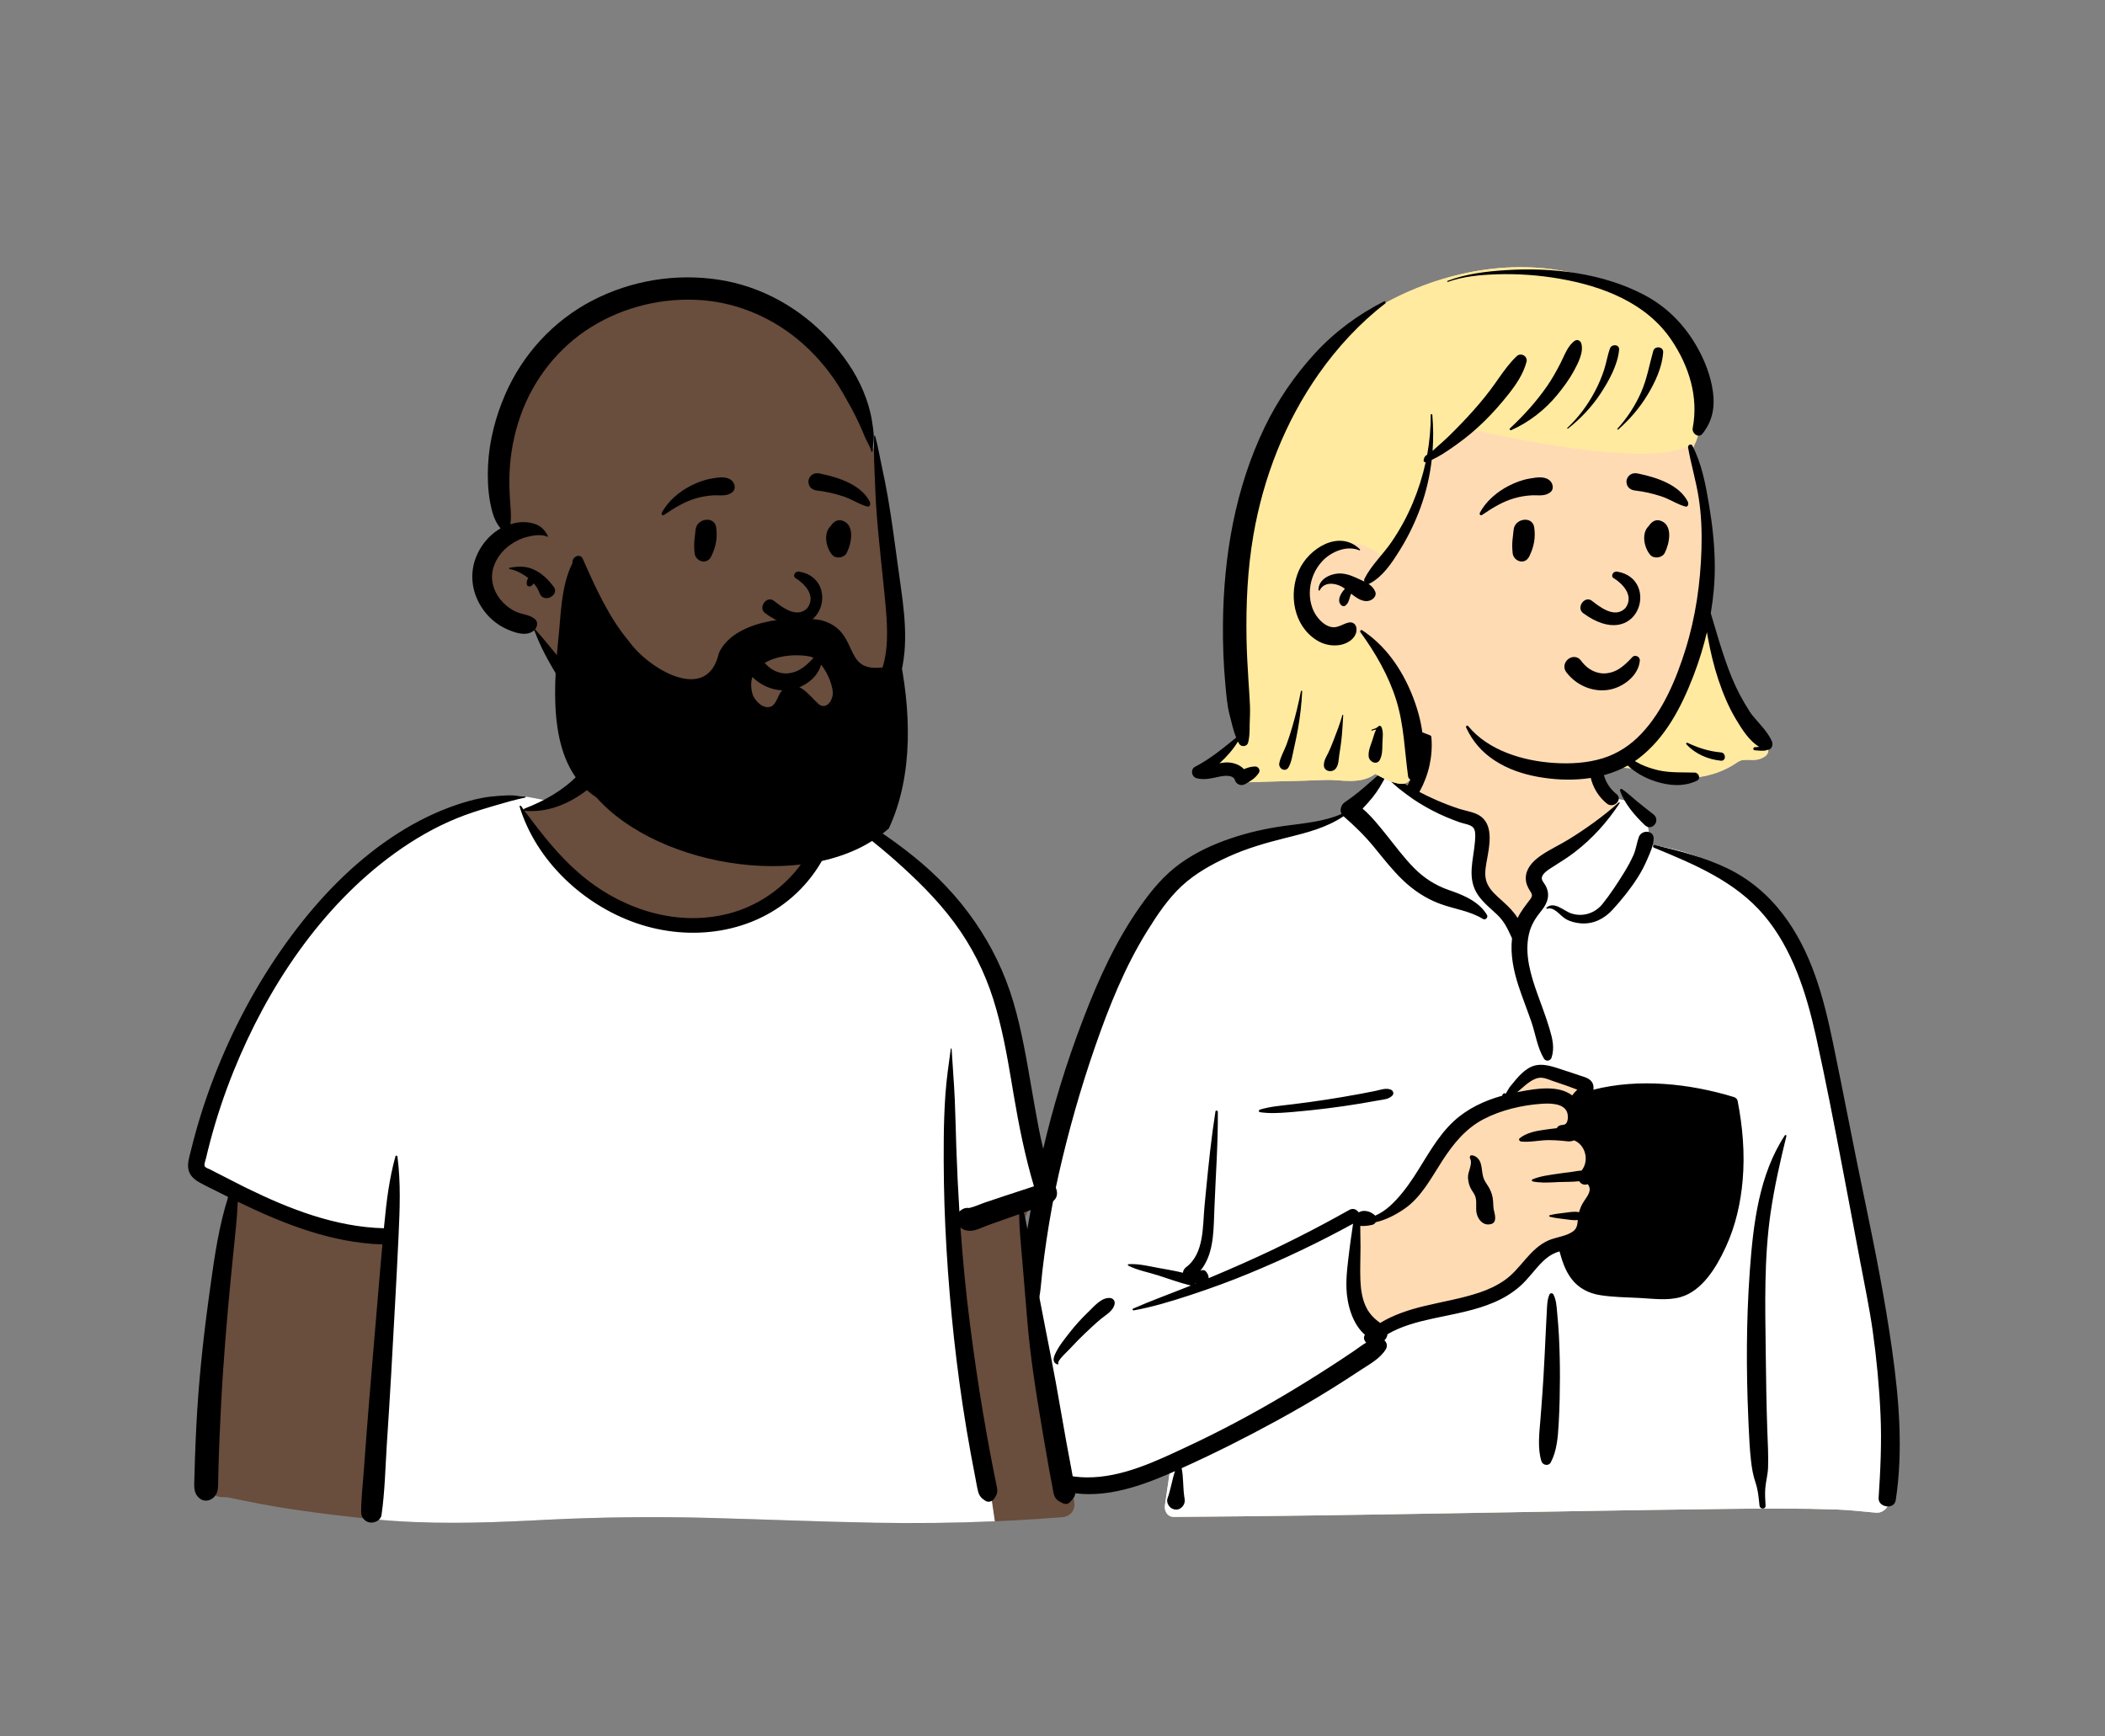 <svg width="400" height="330" viewBox="0 0 400 330" fill="none" xmlns="http://www.w3.org/2000/svg">
<rect x="0" y="0" width="400" height="330" fill="#808080" stroke="none"/>
<rect x="286.335" y="197.505" width="49.298" height="60.672" fill="black"/>
<path fill-rule="evenodd" clip-rule="evenodd" d="M271.957 138.162C277.271 134.118 290.612 132.299 296.283 136.193C301.885 140.103 302.496 146.427 305.106 152.244C307.569 151.083 311.637 152.745 312.351 155.029C313.236 156.107 313.276 159.133 313.887 160.581C340.461 164.809 344.495 185.514 347.694 209.021C351.925 232.874 361.531 256.675 357.361 281.22C357.904 282.006 358.332 282.77 358.729 283.677C359.678 285.291 358.455 287.575 356.541 287.487C354.063 287.27 351.609 286.973 349.12 286.88C342.218 286.64 335.31 286.669 328.406 286.757L327.464 286.769C292.669 287.202 257.876 288.055 223.079 288.281C221.816 288.283 221.198 287.151 221.367 286.035C221.706 283.788 222.021 281.54 222.35 279.291C214.12 281.464 205.37 282.011 197.163 279.52C196.589 278.935 198.501 279.252 198.804 279.163C191.251 274.005 193.507 263.139 194.176 255.312C198.336 228.494 199.803 198.821 215.877 175.937C222.831 166.598 233.026 159.203 244.741 157.54L245.066 157.495C248.492 157.039 252.309 156.892 255.304 155.029C258.673 152.342 260.108 147.376 263.652 147.33C264.822 147.314 266.414 148.794 268.127 149.798C268.255 147.589 269.446 145.724 269.709 144.011L269.731 143.864C270.005 141.867 269.629 140.07 271.957 138.162ZM329.066 209.729C321.598 204.544 302.307 207.15 301.865 207.44C300.893 208.079 300.474 208.136 299.948 208.966C299.429 209.035 298.91 209.106 298.392 209.18C297.352 209.519 298.123 210.797 299.324 210.341C298.601 213.455 300.728 215.67 301.574 218.749C301.849 219.748 301.584 221.546 301.574 222.568C301.656 223.87 303.097 225.408 302.857 226.715C302.003 231.359 297.371 235.89 299.324 240.395C300.618 242.939 304.509 244.236 307.096 245.101C312.456 247.157 321.796 245.024 324.91 240.395C326.571 237.926 328.496 231.698 329.486 229.766L329.706 226.702C330.247 219.084 330.729 210.883 329.066 209.729Z" fill="#FFDBB4"/>
<path fill-rule="evenodd" clip-rule="evenodd" d="M263.376 147.344L265.513 148.654L277.925 154.786C280.331 155.46 281.534 156.267 281.534 157.207V166.786C281.534 168.067 283.793 170.972 288.309 175.5L292.481 171.343L292.388 170.799C291.991 168.454 291.792 166.885 291.792 166.093C291.792 165.241 295.874 162.006 304.038 156.388L307.61 153.028L307.229 151.87C309.431 151.974 311.819 153.33 312.351 155.029C313.236 156.107 313.276 159.133 313.887 160.581C340.461 164.809 344.495 185.514 347.694 209.021C351.925 232.874 361.531 256.675 357.361 281.22C357.904 282.006 358.332 282.77 358.729 283.677C359.678 285.291 358.455 287.576 356.541 287.487C354.063 287.27 351.609 286.973 349.12 286.88C342.218 286.64 335.31 286.669 328.406 286.757L327.464 286.769C292.669 287.202 257.876 288.055 223.079 288.281C221.816 288.283 221.198 287.151 221.367 286.035C221.706 283.788 222.021 281.54 222.35 279.291C214.12 281.464 205.37 282.011 197.163 279.52C196.589 278.935 198.501 279.252 198.804 279.163C191.251 274.005 193.507 263.139 194.176 255.312C198.336 228.494 199.803 198.821 215.877 175.937C222.831 166.598 233.026 159.203 244.741 157.54L245.066 157.495L245.394 157.453C248.733 157.028 252.404 156.833 255.304 155.029C258.584 152.413 260.031 147.637 263.376 147.344ZM293.117 203.563C291.9 203.563 289.406 205.452 285.637 209.231L285.305 209.384C280.749 211.499 277.731 213.334 276.25 214.889L276.197 214.945C274.702 216.548 271.74 220.812 267.312 227.737L260.899 231.527H258.473L256.746 244.049L260.899 252.991L270.308 249.824L285.637 245.785L294.434 236.866L299.396 235.202C298.794 236.94 298.576 238.669 299.324 240.395C300.618 242.939 304.509 244.236 307.096 245.101C312.456 247.157 321.796 245.024 324.91 240.395C326.571 237.926 328.496 231.698 329.486 229.766L329.77 225.785C330.282 218.439 330.662 210.837 329.066 209.729C321.598 204.544 302.307 207.15 301.865 207.44C300.893 208.079 300.474 208.136 299.948 208.966L299.676 209.002L301.207 206.927L300.665 206.638C296.797 204.588 294.281 203.563 293.117 203.563ZM299.324 210.341C298.632 213.323 300.551 215.48 301.459 218.36L299.14 213.922L299.14 210.399C299.2 210.384 299.261 210.365 299.324 210.341Z" fill="white"/>
<path fill-rule="evenodd" clip-rule="evenodd" d="M262.351 146.881C262.866 146.424 263.629 146.998 263.302 147.614C262.565 148.999 261.81 150.312 260.822 151.537C260.223 152.279 259.581 152.981 258.931 153.676C260.6 155.119 262.031 156.91 263.383 158.589C265.111 160.737 266.745 162.975 268.686 164.94C270.599 166.878 272.715 168.232 275.273 169.136L275.79 169.315C278.36 170.217 281.107 171.435 282.555 173.866C282.841 174.346 282.266 174.939 281.782 174.639C279.265 173.082 276.307 172.768 273.567 171.739C270.921 170.745 268.613 169.215 266.575 167.262C264.54 165.312 262.831 163.094 261.048 160.923C259.286 158.776 257.388 156.942 255.303 155.126C252.085 157.289 248.413 158.23 244.679 159.155L244.271 159.255C240.532 160.181 236.813 161.255 233.305 162.866C230.213 164.286 227.171 165.982 224.652 168.293C221.978 170.746 219.897 173.878 217.992 176.942C213.73 183.796 210.735 191.304 208.097 198.904C205.354 206.809 203.06 214.872 201.208 223.031C200.266 227.182 199.501 231.361 198.872 235.57C198.569 237.597 198.3 239.629 198.064 241.665C197.812 243.839 197.754 246.075 197.087 248.166C196.801 249.062 196.125 249.433 195.449 249.402L195.312 251.118C195.13 253.407 194.96 255.697 194.902 257.999C194.807 261.829 194.85 265.647 195.126 269.468L195.165 269.989C195.382 272.778 195.866 275.911 197.964 277.953C200.137 280.068 203.478 280.733 206.407 280.771C213.229 280.86 219.795 277.639 225.831 274.813C232.048 271.902 238.095 268.672 243.997 265.169C247.002 263.384 249.975 261.541 252.911 259.643C254.351 258.712 255.781 257.765 257.201 256.803C258.014 256.251 258.784 255.647 259.612 255.158C259.207 254.781 259.026 254.187 259.365 253.669C256.972 251.593 255.977 247.889 255.86 244.892C255.766 242.473 256.122 240.06 256.404 237.664C256.545 236.455 256.721 235.249 256.903 234.046C256.974 233.571 257.029 233.062 257.113 232.56C250.652 236.109 244.01 239.269 237.192 242.076C233.698 243.516 230.158 244.809 226.57 245.995L225.842 246.234C222.442 247.347 218.961 248.397 215.446 249.033C215.258 249.067 215.105 248.79 215.306 248.701C218.731 247.191 222.276 245.917 225.752 244.526L226.324 244.293C226.258 244.289 226.19 244.28 226.119 244.263C224.08 243.772 222.057 243.014 220.057 242.375C218.201 241.783 216.115 241.411 214.381 240.517C214.247 240.448 214.322 240.263 214.452 240.254C216.402 240.119 218.519 240.687 220.43 241.021L221.149 241.147C222.352 241.359 223.582 241.587 224.779 241.884C224.822 241.483 225.046 241.081 225.365 240.844C228.873 238.248 228.517 233.003 228.892 229.136L229.171 226.265C229.66 221.24 230.178 216.216 230.964 211.229C231.006 210.963 231.419 211.039 231.42 211.29C231.461 217.473 230.994 223.626 230.76 229.799L230.724 230.811C230.594 234.62 230.493 238.575 228.093 241.506C228.428 241.31 228.882 241.31 229.154 241.633C229.488 242.03 229.681 242.476 229.675 242.914C231.844 242.005 234.003 241.073 236.152 240.122C243.061 237.063 249.825 233.639 256.41 229.935C257.118 229.537 257.792 229.85 258.142 230.376L258.193 230.368C258.202 230.367 258.21 230.366 258.219 230.366L258.269 230.364C258.271 230.364 258.273 230.364 258.275 230.364C259.202 229.855 260.464 230.218 261.26 230.96C261.283 230.983 261.303 231.007 261.324 231.03C262.331 230.579 263.272 229.969 264.125 229.196C265.871 227.614 267.35 225.658 268.64 223.697C271.015 220.084 273.032 216.067 276.239 213.094C278.846 210.678 282.077 209.174 285.467 208.229C285.453 208.131 285.491 208.025 285.559 207.955C285.733 207.777 285.857 207.715 286.082 207.823C286.1 207.832 286.111 207.844 286.118 207.857L286.449 207.292C286.63 206.985 286.815 206.677 286.879 206.596C287.264 206.111 287.66 205.631 288.063 205.16C288.744 204.364 289.521 203.577 290.421 203.025C292.391 201.816 294.461 202.5 296.486 203.161C297.71 203.56 298.93 203.973 300.151 204.378L300.277 204.419C301.188 204.712 302.254 204.968 302.661 205.932C302.822 206.314 302.847 206.71 302.772 207.094C311.423 204.896 321.031 205.906 329.472 208.487C329.796 208.586 330.12 208.852 330.188 209.202C331.155 214.159 331.586 219.243 331.148 224.284C330.771 228.636 329.806 232.901 327.988 236.886L327.884 237.111C326.175 240.803 323.467 245.355 319.331 246.512C316.834 247.211 314.072 246.799 311.525 246.671C309.049 246.546 306.519 246.528 304.067 246.139C301.883 245.793 299.97 244.815 298.62 243.04C297.456 241.509 296.843 239.659 296.341 237.818C296.111 237.891 295.882 237.969 295.658 238.057C294.709 238.427 293.905 239.025 293.178 239.728C291.644 241.214 290.453 243.018 288.847 244.435C287.394 245.718 285.738 246.716 283.961 247.483C280.279 249.073 276.33 249.708 272.436 250.551L272.164 250.61C269.233 251.253 266.24 252.042 263.653 253.568C263.602 254.017 263.398 254.439 263.069 254.716C263.526 255.144 263.719 255.823 263.318 256.459C262.198 258.236 260.268 259.247 258.536 260.383L258.423 260.457C256.719 261.586 255 262.693 253.267 263.777C249.744 265.982 246.148 268.065 242.5 270.056C236.634 273.259 230.641 276.28 224.541 279.021C224.907 280.821 224.773 282.678 225.048 284.49L225.09 284.749C225.208 285.421 225.049 285.984 224.586 286.424L224.537 286.469L224.537 286.463L224.494 286.503L224.479 286.515L224.484 286.511C224.431 286.56 224.376 286.605 224.319 286.644L224.248 286.69C223.801 286.962 223.226 286.958 222.769 286.719L222.717 286.69L222.629 286.64C222.025 286.293 221.609 285.432 221.859 284.749C222.475 283.069 222.708 281.276 223.277 279.585L222.825 279.787L222.231 280.046C215.799 282.825 208.654 285.166 201.646 283.271C198.55 282.434 195.655 280.662 194.106 277.775C192.582 274.933 192.366 271.634 192.285 268.474C192.185 264.573 192.394 260.613 192.909 256.745C193.255 254.149 193.673 251.504 194.317 248.935C193.986 248.643 193.742 248.224 193.677 247.704C193.373 245.25 193.906 242.699 194.232 240.258C194.55 237.875 194.902 235.496 195.3 233.125C196.103 228.336 197.036 223.557 198.122 218.824C200.056 210.401 202.609 202.128 205.684 194.052L205.953 193.349C208.793 185.967 212.082 178.743 216.662 172.258C218.853 169.156 221.169 166.343 224.265 164.108C227.165 162.013 230.436 160.505 233.812 159.352C237.192 158.198 240.665 157.425 244.2 156.944C247.79 156.456 251.58 156.157 254.929 154.685C254.505 153.926 254.869 152.901 255.582 152.43C257.981 150.846 260.2 148.785 262.351 146.881ZM339.162 215.775C339.262 215.623 339.501 215.719 339.457 215.9C338.29 220.678 337.194 225.466 336.479 230.335C335.187 239.124 335.425 248.027 335.531 256.881L335.536 257.339C335.59 262.108 335.665 266.877 335.823 271.644C335.903 274.053 336.061 276.486 335.975 278.897C335.928 280.204 335.579 281.441 335.456 282.733C335.348 283.863 335.444 285.01 335.498 286.141C335.534 286.894 334.423 286.861 334.348 286.141L334.251 285.21C334.126 284.031 333.971 282.86 333.584 281.732C333.119 280.375 332.896 279.042 332.735 277.617C332.488 275.434 332.378 273.229 332.283 271.031L332.218 269.51C331.82 260.322 331.834 251.091 332.478 241.913L332.525 241.258C333.163 232.582 334.27 223.209 339.162 215.775ZM314.286 161.096C313.981 160.971 314.088 160.51 314.425 160.591L315.039 160.737C319.537 161.814 323.953 162.98 328.152 164.984C332.353 166.989 335.91 169.982 338.736 173.662C344.23 180.816 346.513 189.51 348.315 198.196C350.318 207.848 352.141 217.535 354.162 227.183L354.537 228.98C356.406 237.967 358.171 246.959 359.472 256.052L359.565 256.711C360.877 266.062 361.666 275.736 360.235 285.111C359.951 286.966 356.863 286.504 356.984 284.672C357.333 279.374 357.582 274.104 357.341 268.795C357.099 263.485 356.601 258.197 355.858 252.933C355.233 248.503 354.301 244.129 353.476 239.734L353.347 239.04C352.656 235.302 351.944 231.568 351.234 227.833L350.173 222.242C348.581 213.87 346.959 205.491 345.126 197.171L345.017 196.682C343.224 188.678 340.579 180.294 335.198 173.938C329.738 167.487 321.921 164.239 314.286 161.096ZM294.444 245.993C294.576 245.7 295.035 245.732 295.176 245.993C295.73 247.013 295.791 248.316 295.896 249.467L295.907 249.586C296.04 250.992 296.158 252.402 296.23 253.812C296.366 256.488 296.432 259.161 296.424 261.841C296.415 264.587 296.36 267.33 296.211 270.072L296.171 270.806C296.036 273.189 295.809 275.847 294.676 277.93C294.265 278.688 293.144 278.465 292.906 277.699C292.124 275.191 292.526 272.218 292.726 269.65L292.882 267.646C293.036 265.641 293.183 263.636 293.299 261.629C293.459 258.884 293.591 256.136 293.718 253.389C293.759 252.497 293.803 251.605 293.851 250.713L293.923 249.375C293.985 248.256 293.979 247.027 294.444 245.993ZM206.581 249.547L206.927 249.213C207.989 248.174 209.331 246.575 210.901 246.674C211.527 246.714 211.926 247.233 211.796 247.848C211.519 249.164 210.175 249.847 209.209 250.651C208.15 251.53 207.151 252.471 206.155 253.42C205.271 254.262 204.421 255.128 203.592 256.021L203.281 256.357C202.984 256.681 200.866 258.595 201.095 259.092L201.108 259.114C201.171 259.209 201.065 259.34 200.96 259.307C200.045 259.018 200.102 258.235 200.448 257.441C201.112 255.916 202.276 254.505 203.291 253.203C204.305 251.904 205.401 250.694 206.581 249.547ZM297.758 211.304C297.051 209.634 294.446 209.669 292.967 209.768C289.243 210.02 285.213 210.962 281.9 212.701C278.464 214.505 276.15 217.395 274.079 220.59L273.983 220.74C271.964 223.876 270.021 227.587 266.86 229.743C265.251 230.841 263.371 231.844 261.418 232.278C261.284 232.514 261.067 232.701 260.782 232.768L260.65 232.799C260.094 232.921 259.229 233.057 258.483 232.976C258.488 233.341 258.484 233.703 258.493 234.049C258.52 235.039 258.531 236.034 258.531 237.026C258.531 239.103 258.42 241.184 258.506 243.261C258.583 245.099 258.843 247.018 259.725 248.66C260.373 249.865 261.227 250.663 262.259 251.424C264.796 249.878 267.665 248.936 270.576 248.228C274.098 247.372 277.704 246.8 281.145 245.639C282.801 245.079 284.394 244.348 285.836 243.354C287.368 242.299 288.537 240.871 289.741 239.474L289.929 239.257C291.157 237.85 292.497 236.503 294.232 235.74C295.727 235.082 297.697 234.965 299.004 233.948C299.687 233.416 299.745 232.643 299.816 231.852C298.979 231.972 298.093 231.78 297.259 231.683L296.827 231.632C296.038 231.538 295.268 231.435 294.491 231.235C294.347 231.198 294.347 230.98 294.491 230.943C295.409 230.706 296.318 230.605 297.259 230.495L297.48 230.468C298.332 230.356 299.226 230.188 300.061 230.375C300.211 229.805 300.427 229.261 300.731 228.716C301.157 227.951 301.963 227.083 302.072 226.19C302.105 225.923 302.042 225.608 301.916 225.372L301.873 225.291C301.82 225.196 301.757 225.101 301.666 225.042C301.656 225.053 301.634 225.067 301.587 225.082C300.945 225.284 300.384 224.969 300.087 224.485C298.824 224.642 297.445 224.589 296.261 224.641L295.063 224.699C293.784 224.758 292.446 224.783 291.243 224.525C291.075 224.489 291.025 224.21 291.193 224.138C292.671 223.506 294.464 223.304 296.047 223.062C296.931 222.926 297.821 222.823 298.708 222.703C299.298 222.624 299.925 222.492 300.536 222.461C302.07 220.553 301.243 217.543 299.109 216.722C298.332 217.063 297.633 216.865 296.784 216.792C295.936 216.719 295.086 216.67 294.235 216.674C292.529 216.681 290.722 217.129 289.033 216.936C288.758 216.905 288.503 216.54 288.776 216.317C290.069 215.262 291.922 214.918 293.563 214.694L293.903 214.648C294.453 214.576 295.122 214.471 295.816 214.408C295.973 214.102 296.255 213.871 296.678 213.814C296.804 213.796 296.93 213.786 297.056 213.776L297.054 213.763C298.086 213.714 298.041 211.972 297.758 211.304ZM227.134 243.883C227.115 243.911 227.095 243.937 227.074 243.963L227.041 244.001L227.211 243.932L227.134 243.883ZM315.76 207.571C311.418 207.105 307.069 207.203 302.714 207.329C302.366 208.467 301.154 209.438 299.979 209.474C300.899 210.874 300.994 212.768 300.349 214.252C301.719 214.797 302.899 215.776 303.615 217.17C304.609 219.103 304.479 221.253 303.497 223.04C304.335 223.798 304.829 225.029 304.78 226.19C304.724 227.484 303.953 228.589 303.311 229.661C302.618 230.819 302.595 231.84 302.382 233.137C302.071 235.037 300.789 236.189 299.14 236.908L299.227 237.253C299.653 238.907 300.182 240.652 301.397 241.861C302.96 243.418 305.385 243.403 307.451 243.502L307.551 243.507C309.442 243.601 311.332 243.712 313.223 243.819L314.641 243.898C316.818 244.018 318.908 244.032 320.686 242.594C323.587 240.246 325.576 236.361 326.835 232.921C329.477 225.702 329.509 217.779 328.296 210.26C324.228 208.95 320.008 208.027 315.76 207.571ZM279.65 219.549L279.682 219.551C280.576 219.653 281.19 220.377 281.409 221.235C281.727 222.482 281.571 223.61 282.335 224.736C283.122 225.894 283.605 226.821 283.719 228.252C283.766 228.84 283.745 229.428 283.876 230.004L283.971 230.407C284.072 230.838 284.155 231.252 284.104 231.715C284.059 232.136 283.853 232.464 283.43 232.599C282.052 233.04 280.987 232.025 280.631 230.741C280.324 229.632 280.735 228.311 280.301 227.27C280.06 226.692 279.617 226.21 279.366 225.628C279.118 225.053 278.993 224.451 278.953 223.825C278.878 222.641 279.926 221.218 279.341 220.145C279.217 219.916 279.358 219.542 279.65 219.549ZM261.34 207.329C262.274 207.139 263.333 206.705 264.253 207.066C264.727 207.252 264.96 207.829 264.561 208.229C263.866 208.925 262.858 208.963 261.923 209.127L261.841 209.142C260.735 209.347 259.628 209.54 258.519 209.724C256.433 210.069 254.341 210.375 252.243 210.634C250.088 210.901 247.926 211.138 245.762 211.317L244.924 211.385C243.096 211.532 241.193 211.642 239.4 211.362C239.139 211.321 239.181 210.942 239.4 210.875C241.365 210.281 243.521 210.122 245.552 209.87C247.712 209.602 249.869 209.319 252.02 208.984C254.167 208.648 256.311 208.289 258.448 207.891C259.414 207.712 260.378 207.524 261.34 207.329ZM295.021 205.42C294.202 205.131 293.301 204.701 292.413 204.845C290.883 205.093 289.52 206.583 288.309 207.564L288.917 207.446C292.03 206.848 296.152 206.204 298.765 208.182C298.772 208.171 298.777 208.159 298.784 208.148C298.995 207.828 299.24 207.578 299.506 207.304C299.532 207.28 299.556 207.255 299.581 207.23L299.725 207.077L299.395 206.963C298.69 206.714 297.855 206.392 297.723 206.345L297.714 206.342C296.815 206.038 295.915 205.737 295.021 205.42ZM269.446 140.215C269.318 138.568 271.882 138.582 272.009 140.215C272.286 143.78 271.483 147.311 269.756 150.436C269.743 150.459 269.729 150.479 269.716 150.501C270.796 151.063 271.889 151.602 273.007 152.084C274.436 152.701 275.892 153.262 277.374 153.739C278.715 154.17 280.367 154.34 281.494 155.237C283.871 157.129 282.978 161.054 282.52 163.599L282.449 164C282.221 165.31 282.057 166.653 282.609 167.91C283.199 169.252 284.392 170.248 285.456 171.208L285.671 171.403C286.613 172.261 287.691 173.304 288.382 174.468C289.013 173.163 289.874 172.098 290.783 170.898C291.432 170.041 290.97 169.759 290.504 168.923C290.055 168.118 289.836 167.259 289.977 166.341C290.236 164.645 291.592 163.419 292.942 162.499C294.537 161.412 296.316 160.607 297.965 159.596C301.352 157.519 304.65 155.144 307.622 152.507C307.704 152.434 307.846 152.529 307.781 152.629C305.433 156.198 302.681 159.281 299.297 161.899C297.926 162.96 296.485 163.841 295.034 164.766L294.617 165.033C294.035 165.411 293.308 165.915 293.045 166.557C292.78 167.202 293.345 167.69 293.649 168.225C294.615 169.923 294.149 171.508 293.004 172.948L292.95 173.015C291.812 174.416 290.95 175.719 290.538 177.51C289.651 181.356 290.886 185.362 292.178 188.973L292.229 189.115C292.928 191.062 293.671 192.994 294.278 194.971L294.445 195.518C294.996 197.337 295.446 199.132 294.829 201.002C294.619 201.638 293.751 201.789 293.39 201.19C292.118 199.078 291.801 196.537 291.004 194.216C290.226 191.954 289.334 189.732 288.584 187.46C287.617 184.535 286.97 181.387 287.321 178.319C287.311 178.301 287.299 178.284 287.291 178.265L287.045 177.727C286.374 176.271 285.726 174.999 284.506 173.838C283.233 172.627 281.851 171.555 280.85 170.089C278.675 166.904 280.02 163.362 280.283 159.88L280.313 159.453C280.361 158.73 280.387 157.748 279.914 157.247C279.383 156.684 278.136 156.54 277.431 156.291C275.609 155.646 273.813 154.895 272.102 153.993C270.474 153.135 268.896 152.187 267.428 151.076L266.683 150.516C265.509 149.63 264.291 148.663 263.504 147.458C263.413 147.319 263.567 147.095 263.732 147.161C265.046 147.694 266.247 148.542 267.476 149.28C267.495 149.235 267.517 149.189 267.542 149.144C269.064 146.392 269.689 143.344 269.446 140.215ZM311.421 159.065C311.945 157.63 314.331 157.741 314.235 159.446C314.162 160.755 313.606 161.938 313.097 163.127L313.043 163.254C312.518 164.493 311.911 165.657 311.185 166.792C309.798 168.963 308.174 170.978 306.438 172.879C304.865 174.603 302.8 175.657 300.421 175.482C299.418 175.408 298.406 175.153 297.528 174.652C296.484 174.058 295.351 172.272 294.02 172.705C293.891 172.746 293.771 172.558 293.882 172.469C295.419 171.232 297.163 173.15 298.635 173.612C300.852 174.308 303.127 173.538 304.554 171.747C306.044 169.877 307.415 167.782 308.668 165.746C309.304 164.712 309.884 163.639 310.385 162.533C310.891 161.416 311.005 160.203 311.421 159.065ZM307.847 150.235C307.783 150.037 308.029 149.848 308.203 149.961C309.213 150.618 310.088 151.487 311.019 152.247C312.053 153.092 313.094 153.919 314.151 154.733C315.692 155.92 313.905 158.106 312.548 156.809C310.692 155.035 308.658 152.715 307.847 150.235ZM302.303 143.29C302.713 141.709 305.139 142.361 304.786 143.923L304.774 143.971C304.105 146.552 305.058 149.18 307.095 150.853L307.17 150.914C308.458 151.944 306.633 153.745 305.357 152.725C302.573 150.498 301.414 146.714 302.303 143.29Z" fill="black"/>
<path fill-rule="evenodd" clip-rule="evenodd" d="M328.253 130.13C327.402 128.869 325.351 119.717 324.042 118.309C324.14 112.902 325.633 94.183 321.37 85.768C322.267 84.86 324.65 77.039 324.042 74.082C326.05 67.889 313.149 58.054 308.24 55.397C285.421 43.142 252.356 56.669 241.978 79.37C235.742 93.042 235.628 108.349 234.922 123.059C234.839 126.208 234.55 129.382 234.553 132.527C235.004 135.29 237.192 138.105 235.534 140.403C233.701 141.672 229.998 144.764 231.647 146.517C232.613 147.323 234.157 146.855 235.205 147.63C235.739 147.929 236.072 148.585 236.696 148.685C242.399 148.468 246.423 148.449 252.143 148.218C254.648 148.135 258.461 149.196 261.335 147.084C271.375 152.677 267.176 144.563 269.206 138.786C275.388 140.88 287.704 147.556 294.294 147.771C299.649 148.434 304.657 145.311 309.922 146.022C316.462 148.455 324.127 148.996 330.118 144.879C331.614 143.8 333.277 145.05 335.161 143.885C338.824 142.131 330.102 132.076 328.253 130.13Z" fill="#FFDBB4"/>
<path fill-rule="evenodd" clip-rule="evenodd" d="M241.978 79.37C252.356 56.669 285.421 43.142 308.24 55.397C313.149 58.054 326.05 67.889 324.042 74.082C324.501 76.317 323.252 81.332 322.227 84.04C317.469 87.561 303.577 86.83 280.55 81.847L279.666 81.654L271.803 86.321L268.573 98.476C266.404 100.625 264.652 103.249 263.316 106.347C263.316 106.347 260.065 102.771 255.246 103.227C252.112 104.563 249.804 106.019 248.323 107.594C246.871 109.138 246.842 112.599 248.236 117.977L248.323 118.309L255.246 120.468H258.458L267.284 131.271L268.573 142.383C268.283 147.248 269.379 151.565 261.335 147.084C258.461 149.196 254.648 148.135 252.143 148.218C246.423 148.449 242.399 148.468 236.696 148.685C236.072 148.585 235.739 147.929 235.205 147.63C234.157 146.855 232.613 147.323 231.647 146.517C229.998 144.764 233.701 141.672 235.534 140.403C237.192 138.105 235.004 135.29 234.553 132.527C234.55 129.382 234.839 126.208 234.922 123.059L234.985 121.734C235.64 107.432 235.93 92.632 241.978 79.37ZM322.118 123.386L324.128 115.761L324.083 116.908C324.064 117.441 324.049 117.911 324.042 118.309C325.351 119.717 327.402 128.869 328.253 130.13L328.438 130.327C330.614 132.672 338.714 142.184 335.161 143.885C333.277 145.05 331.614 143.8 330.118 144.879C324.127 148.996 316.462 148.455 309.922 146.022C309.155 145.918 308.393 145.896 307.636 145.932L307.323 144.952L314.481 138.786L322.118 123.386Z" fill="#FFEA9F"/>
<path fill-rule="evenodd" clip-rule="evenodd" d="M320.776 85.05C320.695 84.583 321.337 84.235 321.586 84.708C323.392 88.147 324.115 92.128 324.754 95.926C325.4 99.764 325.827 103.618 325.851 107.514C325.869 110.51 325.597 113.542 325.087 116.541L325.149 116.754C325.264 117.146 325.379 117.538 325.496 117.929L325.672 118.516C326.013 119.643 326.336 120.775 326.686 121.899C327.416 124.246 328.185 126.598 329.128 128.869C330.047 131.084 331.165 133.221 332.494 135.218C333.775 137.143 335.808 138.771 336.711 140.909C337.025 141.654 336.56 142.639 335.691 142.52C335.635 142.588 335.549 142.638 335.432 142.648C334.757 142.707 334.125 142.651 333.452 142.588C333.076 142.552 333.077 142.038 333.452 142.003C333.738 141.976 334.016 141.952 334.295 141.936C332.37 140.794 330.997 138.563 329.899 136.737C328.488 134.391 327.422 131.828 326.553 129.236C325.661 126.575 325.029 123.858 324.522 121.099C324.464 120.782 324.408 120.464 324.355 120.146C323.713 122.877 322.887 125.558 321.908 128.134L321.771 128.493C319.515 134.352 316.458 140.267 311.374 144.14C311.144 144.316 310.908 144.483 310.67 144.646L310.96 144.812C311.247 144.976 311.531 145.134 311.808 145.264C312.836 145.744 313.951 146.11 315.054 146.369C317.332 146.905 319.725 146.751 322.049 146.826C322.812 146.85 323.245 147.995 322.466 148.367C319.899 149.591 317.126 149.332 314.476 148.47C313.164 148.043 311.934 147.446 310.796 146.667C310.325 146.345 309.778 145.947 309.317 145.488C304.233 148.337 297.914 148.656 292.255 147.637C289.314 147.107 286.465 146.14 283.958 144.486C281.546 142.895 279.827 140.881 278.6 138.271C278.491 138.04 278.794 137.752 278.979 137.978C282.834 142.667 289.468 144.623 295.305 144.996C298.419 145.194 301.604 145.029 304.598 144.096C307.438 143.211 309.875 141.588 311.91 139.429C316.034 135.053 318.506 129.101 320.28 123.437C322.211 117.274 323.131 110.79 323.32 104.341C323.416 101.074 323.295 97.779 322.783 94.547C322.275 91.343 321.331 88.241 320.776 85.05ZM262.979 57.29C263.252 57.151 263.444 57.512 263.212 57.69C258.405 61.383 254.1 66.064 250.616 71.019C244.19 80.158 240.069 90.733 238.171 101.722C237.051 108.212 236.758 114.799 236.87 121.375C236.915 123.988 237.064 126.592 237.229 129.197L237.416 132.085C237.503 133.43 237.576 134.764 237.52 136.116L237.504 136.428C237.415 138.001 237.57 139.587 237.176 141.122C236.974 141.909 235.866 142.033 235.464 141.346C235.386 141.211 235.312 141.073 235.241 140.932C234.3 142.469 233.082 143.842 231.731 145.069C232.377 144.931 233.029 144.843 233.699 144.923C234.76 145.051 235.712 145.461 236.386 146.181C237.055 145.879 237.742 145.671 238.533 145.667C239.115 145.664 239.552 146.353 239.22 146.866C238.557 147.888 237.632 148.461 236.581 149.028C235.836 149.429 234.947 149.086 234.672 148.292L234.656 148.244C234.346 147.239 232.7 147.401 231.923 147.557L231.695 147.604C230.249 147.905 228.837 148.291 227.364 147.893C226.413 147.636 226.165 146.204 227.081 145.728C229.975 144.227 232.404 142.209 234.9 140.184C234.349 138.83 234.036 137.318 233.675 135.942C233.167 134.005 233.019 131.92 232.835 129.93C232.487 126.147 232.354 122.323 232.391 118.524C232.518 105.696 234.708 92.827 240.304 81.21C242.756 76.121 245.976 71.412 249.783 67.244C253.567 63.101 257.987 59.829 262.979 57.29ZM258.499 120.116C258.35 119.91 258.64 119.637 258.843 119.771C263.243 122.665 266.296 127.06 268.266 131.888C270.216 136.668 271.414 142.523 269.491 147.507C269.184 148.301 267.718 148.596 267.568 147.507C266.898 142.646 266.794 137.777 265.319 133.051C263.858 128.366 261.357 124.075 258.499 120.116ZM255.087 135.898C255.111 135.812 255.251 135.827 255.245 135.92C255.135 137.634 255.06 139.369 254.845 141.074C254.741 141.902 254.602 142.726 254.484 143.552C254.364 144.4 254.382 145.256 253.89 145.98C253.238 146.94 251.505 146.67 251.563 145.349C251.603 144.438 252.021 143.853 252.413 143.053C252.664 142.54 252.883 142.01 253.094 141.478L253.408 140.679C254.031 139.096 254.628 137.539 255.087 135.898ZM247.209 131.357C247.235 131.222 247.453 131.255 247.446 131.389C247.329 133.815 247.055 136.215 246.628 138.605C246.432 139.695 246.205 140.779 245.964 141.86L245.86 142.323C245.603 143.461 245.437 144.799 244.86 145.815C244.284 146.832 242.916 146.094 243.094 145.069C243.301 143.874 244.033 142.671 244.459 141.522C244.852 140.462 245.196 139.383 245.517 138.299C246.193 136.017 246.748 133.692 247.209 131.357ZM261.88 138.093L261.931 138.041C262.132 137.823 262.43 137.968 262.526 138.198C262.917 139.14 262.721 140.252 262.693 141.253L262.688 141.471C262.667 142.484 262.682 143.434 262.223 144.37C261.666 145.506 260.197 144.8 260.084 143.789C259.96 142.686 260.481 141.606 260.817 140.573C261.031 139.917 261.186 139.234 261.511 138.638C261.233 138.686 260.956 138.782 260.702 138.851C260.588 138.882 260.545 138.715 260.654 138.676C261.074 138.527 261.548 138.415 261.88 138.093ZM320.453 141.438C320.318 141.288 320.486 141.087 320.66 141.169C322.752 142.147 324.709 142.784 327.018 142.993C328.018 143.083 328.025 144.657 327.018 144.566C324.609 144.348 322.083 143.266 320.453 141.438ZM246.839 108.371C248.681 104.221 254.509 100.54 258.417 104.399C258.49 104.471 258.415 104.629 258.309 104.585C255.878 103.576 252.903 104.859 251.221 106.694C249.886 108.15 249.084 110.019 248.925 111.989C248.766 113.961 249.236 116.019 250.544 117.544C251.23 118.344 252.156 119.102 253.246 119.198C254.347 119.295 255.264 118.519 256.304 118.308C257.089 118.149 257.681 118.642 257.757 119.416C257.927 121.125 256.228 122.272 254.756 122.551C253.172 122.85 251.555 122.523 250.19 121.663C245.781 118.887 244.83 112.898 246.839 108.371ZM288.202 67.695C289.003 66.928 290.365 67.691 290.07 68.784C289.441 71.112 288.105 73.08 286.625 74.947C285.201 76.744 283.676 78.471 282.04 80.078C280.416 81.674 278.651 83.151 276.796 84.471L276.237 84.867C274.923 85.795 273.53 86.734 272.059 87.402C271.703 90.468 271.008 93.493 269.956 96.389C268.943 99.178 267.654 101.873 266.093 104.395L265.869 104.756C264.433 107.06 262.708 109.634 260.272 110.897C260.199 110.935 260.126 110.958 260.054 110.972C260.599 111.336 261.059 111.793 261.333 112.451C261.633 113.171 261.006 113.85 260.405 114.088C259.134 114.59 257.895 113.739 256.753 112.831C256.704 112.94 256.659 113.05 256.62 113.161C256.364 113.886 256.289 114.627 255.63 115.108C255.317 115.337 254.932 115.132 254.735 114.873C254.089 114.023 254.758 112.866 255.325 112.171C255.404 112.075 255.485 111.984 255.569 111.896C255.329 111.72 255.095 111.563 254.868 111.443C253.534 110.735 251.557 110.61 250.789 112.176C250.73 112.296 250.545 112.234 250.545 112.11C250.547 110.186 252.514 109.141 254.222 108.999C255.469 108.896 256.676 109.334 257.799 109.844L258.008 109.94C258.426 110.135 258.857 110.318 259.269 110.523C259.202 110.346 259.203 110.138 259.308 109.931C260.599 107.406 262.817 105.352 264.416 103.013C266.002 100.692 267.363 98.209 268.45 95.615C269.505 93.099 270.331 90.502 270.909 87.855C270.719 87.894 270.504 87.724 270.518 87.525C270.55 87.044 270.785 86.61 271.198 86.425C271.653 83.935 271.885 81.402 271.872 78.849C271.871 78.651 272.157 78.658 272.174 78.849C272.375 81.119 272.391 83.411 272.222 85.69C273.297 84.7 274.43 83.758 275.464 82.742C277.021 81.213 278.527 79.643 279.98 78.014C281.462 76.353 282.863 74.63 284.145 72.808L284.815 71.852C285.846 70.387 286.905 68.937 288.202 67.695ZM286.18 51.339C295.022 50.786 304.464 51.874 312.405 56.03C316.767 58.313 320.138 61.763 322.547 66.056C323.985 68.62 325.076 71.459 325.489 74.377C325.914 77.376 325.415 80.05 323.503 82.434C322.744 83.381 321.465 82.323 321.652 81.355C322.797 75.429 320.94 69.574 317.648 64.668C312.87 57.548 304.526 54.386 296.402 52.975C292.411 52.282 288.363 51.993 284.313 52.134C281.226 52.241 278.059 52.529 275.129 53.57C275.006 53.614 274.957 53.421 275.076 53.376C278.57 52.039 282.472 51.57 286.18 51.339ZM299.293 64.738C299.748 64.45 300.305 64.746 300.461 65.215C301.013 66.868 299.856 69.051 299.083 70.481C298.208 72.1 297.083 73.613 295.92 75.035C293.595 77.878 290.54 80.25 287.186 81.741C286.981 81.832 286.742 81.584 286.93 81.409C289.525 78.989 291.877 76.394 293.913 73.484C294.914 72.054 295.749 70.546 296.546 68.996C297.259 67.609 297.93 65.604 299.293 64.738ZM314.162 66.685C314.453 65.668 316.109 65.841 316.041 66.94C315.864 69.779 314.527 72.628 313.074 75.033C311.578 77.51 309.683 79.718 307.512 81.624C307.405 81.718 307.258 81.573 307.355 81.467C309.229 79.413 310.742 77.073 311.863 74.527C312.982 71.984 313.405 69.331 314.162 66.685ZM305.928 66.226C306.245 65.341 307.761 65.407 307.668 66.462C307.413 69.362 305.714 72.401 304.14 74.796C302.47 77.337 300.338 79.575 297.956 81.456C297.867 81.526 297.741 81.409 297.828 81.327C299.967 79.308 301.703 76.975 303.076 74.374C303.778 73.046 304.366 71.664 304.83 70.236C305.26 68.915 305.462 67.528 305.928 66.226Z" fill="black"/>
<path fill-rule="evenodd" clip-rule="evenodd" d="M301.316 130.578C299.869 129.988 298.577 129.004 297.633 127.747C297.305 127.31 297.22 126.848 297.289 126.426C297.366 125.952 297.647 125.521 298.03 125.233C298.415 124.943 298.896 124.801 299.36 124.873C299.764 124.937 300.166 125.158 300.485 125.616L300.551 125.708C301.112 126.467 301.844 127.089 302.677 127.491C303.48 127.877 304.378 128.058 305.308 127.953C307.078 127.753 308.299 126.796 309.596 125.497C309.756 125.333 309.917 125.163 310.079 124.992C310.181 124.836 310.323 124.736 310.48 124.683C310.655 124.625 310.852 124.628 311.033 124.691C311.208 124.752 311.364 124.867 311.468 125.021C311.568 125.167 311.624 125.347 311.606 125.554C311.487 126.901 310.783 128.103 309.782 129.046C308.671 130.094 307.197 130.819 305.81 131.074C304.282 131.354 302.725 131.153 301.316 130.578ZM306.531 109.804C308.157 110.792 310.634 113.094 308.885 115.542C306.827 117.701 303.863 115.226 302.402 114.107C301.048 113.239 299.526 115.47 300.783 116.483C311.336 124.292 315.619 110.062 307.353 108.643C306.443 108.486 306.105 109.498 306.531 109.804ZM287.619 100.72C287.799 98.492 291.194 97.986 291.532 100.191C291.835 102.166 291.478 103.98 290.588 105.759C289.738 107.457 287.6 106.665 287.438 105.118C287.222 103.044 287.508 102.106 287.619 100.72ZM313.466 99.734C313.939 99.114 314.623 98.691 315.442 98.93C318 99.677 317.246 103.308 316.347 105.075C315.859 106.034 314.281 106.278 313.568 105.433C312.405 104.055 311.849 101.303 313.327 99.946C313.367 99.876 313.411 99.805 313.466 99.734ZM290.552 90.971L290.956 90.9C292.207 90.684 293.761 90.476 294.646 91.481C295.115 92.013 295.276 93.004 294.646 93.513C293.537 94.411 292.31 94.063 290.981 94.139C289.886 94.202 288.833 94.383 287.778 94.684C285.464 95.346 283.578 96.552 281.601 97.878C281.341 98.052 281.077 97.72 281.2 97.478C282.342 95.244 284.553 93.409 286.768 92.29C287.95 91.693 289.244 91.198 290.552 90.971ZM311.133 89.97L311.443 90.033C314.809 90.737 319.183 92.141 320.777 95.446C320.838 95.913 320.773 96.013 320.721 96.079L320.704 96.1C320.661 96.156 320.626 96.233 320.424 96.297C320.368 96.284 320.311 96.269 320.253 96.254C319.523 96.063 318.945 95.799 318.385 95.526L317.778 95.227C317.074 94.882 316.364 94.549 315.611 94.304C314.005 93.78 312.352 93.412 310.674 93.215C310.311 93.172 309.96 93.049 309.684 92.839C309.422 92.639 309.222 92.363 309.13 91.996C309.012 91.521 309.046 91.161 309.301 90.732C309.493 90.41 309.767 90.187 310.083 90.059C310.404 89.928 310.77 89.897 311.133 89.97Z" fill="black"/>
<path fill-rule="evenodd" clip-rule="evenodd" d="M198.327 256.46C197.46 251.562 196.664 246.652 195.941 241.73C195.598 239.394 195.263 237.055 194.963 234.713C194.752 233.072 194.431 231.195 195.548 229.98C197.12 228.269 198.548 226.804 198.741 224.354C198.922 222.048 198.142 219.534 197.654 217.296C196.631 212.603 195.357 207.967 193.95 203.375C192.52 198.71 190.953 194.089 189.363 189.477C187.876 185.164 186.447 180.813 184.51 176.676C180.835 168.824 174.618 163.009 166.935 159.127C165.024 158.161 161.126 154.714 159.13 153.942C157.294 153.233 157.301 155.305 155.494 154.524C154.05 153.9 152.706 153.068 151.897 151.675C151.019 150.162 148.818 148.046 148.483 146.284C147.772 142.551 148.542 139.374 145.876 136.564C143.509 134.069 140.328 132.36 137.036 131.442C129.796 129.424 120.139 130.835 115.77 137.559C113.683 140.771 112.954 144.652 110.139 147.273C107.68 149.561 108.23 151.126 105.046 152.305C104.866 152.372 99.977 151.324 99.797 151.391C96.313 150.646 92.984 152.732 89.788 153.942C85.023 155.746 80.487 158.094 76.225 160.885C67.632 166.512 60.271 173.819 54.203 182.088C48.085 190.425 43.338 199.769 39.958 209.535C39.138 211.908 38.4 214.309 37.75 216.733C37.386 218.09 36.997 219.497 37.44 220.887C37.803 222.023 38.609 222.869 39.556 223.551C40.84 224.476 43.415 225.076 43.364 226.936C43.326 228.349 42.846 229.837 42.612 231.234C42.333 232.898 42.104 234.571 41.875 236.242C40.833 243.847 40.022 251.495 39.664 259.166C39.311 266.718 39.018 274.424 39.542 281.974C39.577 282.472 39.725 282.929 39.965 283.315C39.741 283.4 39.724 283.817 40.002 283.876C40.197 283.918 40.392 283.959 40.587 284C40.992 284.306 41.497 284.494 42.079 284.513C42.473 284.525 42.867 284.543 43.261 284.563C47.416 285.431 51.57 286.251 55.779 286.872C60.896 287.626 66.027 288.242 71.175 288.742C81.752 289.77 92.247 289.429 102.838 288.875C113.413 288.322 123.982 288.192 134.568 288.468C145.164 288.743 155.755 289.204 166.353 289.392C178.193 289.602 190.014 289.279 201.82 288.339C203.439 288.21 204.44 286.923 204.121 285.316C202.208 275.69 200.04 266.128 198.327 256.46Z" fill="#694D3D"/>
<path fill-rule="evenodd" clip-rule="evenodd" d="M89.788 153.942L90.019 153.853C93.144 152.633 96.397 150.664 99.797 151.391C99.917 151.347 102.129 151.797 103.644 152.083L102.206 153.583L99.668 154.071C108.424 168.514 118.78 175.735 130.735 175.735C142.691 175.735 151.763 168.514 157.951 154.071L158.796 153.838C158.9 153.862 159.011 153.896 159.13 153.942C161.126 154.714 165.024 158.161 166.935 159.126C174.618 163.009 180.836 168.824 184.51 176.676C186.382 180.675 187.78 184.875 189.214 189.045L189.363 189.477C190.953 194.089 192.521 198.71 193.95 203.375C195.296 207.767 196.52 212.2 197.519 216.684L197.654 217.296C198.142 219.534 198.922 222.048 198.741 224.354C198.672 225.227 198.447 225.975 198.114 226.653L180.796 232.881L189.047 289.119C181.489 289.443 173.925 289.527 166.353 289.392C155.755 289.204 145.164 288.743 134.568 288.467C124.303 288.201 114.054 288.314 103.8 288.826L101.195 288.959C91.161 289.46 81.206 289.716 71.175 288.742L70.492 288.675V288.675L70.492 280.448L74.015 234.641L56.159 231.282L38.631 222.774C38.102 222.245 37.676 221.627 37.44 220.886C37.03 219.6 37.333 218.298 37.669 217.034L37.75 216.733C38.4 214.309 39.138 211.907 39.959 209.535C43.339 199.769 48.086 190.425 54.204 182.088C60.272 173.819 67.632 166.512 76.225 160.885C80.487 158.094 85.023 155.746 89.788 153.942Z" fill="white"/>
<path fill-rule="evenodd" clip-rule="evenodd" d="M96.493 151.155C97.588 151.107 98.704 151.284 99.797 151.391C99.892 151.401 99.928 151.547 99.821 151.57C97.866 151.978 95.933 152.536 94.013 153.103L93.191 153.346C91.026 153.986 88.924 154.647 86.828 155.5C82.651 157.202 78.684 159.498 75.033 162.137C60.973 172.296 50.797 187.678 44.375 203.603C42.631 207.928 41.154 212.361 39.957 216.868C39.666 217.964 39.392 219.065 39.132 220.17C39.056 220.493 38.724 221.323 38.906 221.654C39.067 221.947 39.693 222.128 39.984 222.28L40.966 222.789C42.881 223.775 46.071 225.397 46.391 225.555L46.89 225.8C55.051 229.799 63.771 233.19 72.955 233.424L73.027 232.641C73.437 228.307 73.974 223.951 75.147 219.751C75.21 219.525 75.497 219.601 75.523 219.802C76.177 224.774 75.968 229.785 75.74 234.78C75.336 243.628 74.8 252.47 74.324 261.314C74.085 265.738 73.777 270.159 73.499 274.581C73.22 279.011 73.13 283.548 72.493 287.942C72.351 288.922 71.204 289.454 70.334 289.351C69.372 289.237 68.632 288.39 68.628 287.419C68.616 284.86 68.938 282.27 69.117 279.716C69.287 277.29 69.469 274.866 69.656 272.441C70.339 263.592 71.124 254.753 71.851 245.907C72.109 242.77 72.387 239.636 72.673 236.501C62.944 236.188 53.855 232.587 45.184 228.379C45.059 231.227 44.756 234.069 44.462 236.905C43.643 244.82 42.921 252.731 42.38 260.67C42.107 264.68 41.909 268.695 41.736 272.71C41.651 274.683 41.581 276.657 41.528 278.631C41.51 279.289 41.494 279.947 41.48 280.605L41.45 282.113C41.426 283.069 41.329 283.954 40.525 284.649C39.708 285.355 38.604 285.393 37.796 284.649C36.713 283.653 36.905 282.296 36.937 280.958C36.963 279.83 36.995 278.701 37.033 277.573C37.107 275.317 37.203 273.062 37.319 270.807C37.725 262.925 38.536 255.074 39.596 247.255L40.01 244.237C40.783 238.626 41.632 232.887 43.359 227.482C42.687 227.148 42.016 226.811 41.348 226.473C40.162 225.873 38.937 225.31 37.785 224.648C36.871 224.123 36.082 223.403 35.828 222.34C35.544 221.155 35.978 219.86 36.266 218.704L36.291 218.603C36.574 217.439 36.878 216.281 37.2 215.128C38.502 210.451 40.112 205.865 41.997 201.391C45.771 192.434 50.642 183.924 56.592 176.231C61.948 169.305 68.275 163.024 75.69 158.314C79.315 156.011 83.178 154.12 87.264 152.783C89.174 152.158 91.251 151.615 93.251 151.391C94.329 151.271 95.409 151.202 96.493 151.155ZM115.892 136.961C117.193 135.565 119.778 137.01 119.154 138.859C117.684 143.209 115.344 147.177 111.692 150.035C108.26 152.723 104.166 154.468 99.758 154.095C99.724 154.092 99.694 154.084 99.668 154.071L100.048 154.586C103.031 158.618 106.177 162.595 109.97 165.89C117.696 172.605 128.217 176.227 138.376 173.651C146.368 171.624 153.41 165.307 155.481 157.257C155.184 157.39 154.831 157.436 154.444 157.352C152.787 156.992 151.146 155.251 150.078 154.002C148.922 152.651 148.019 151.192 147.357 149.543C146.146 146.526 145.758 142.64 147.411 139.717C147.615 139.357 148.086 139.559 148.126 139.911L148.189 140.46C148.508 143.199 148.905 145.849 150.197 148.347C150.83 149.569 151.588 150.762 152.511 151.785C153.005 152.333 153.54 152.856 154.118 153.315C154.682 153.762 155.363 154.086 155.868 154.599L155.961 154.697L155.963 154.68C156.091 153.595 156.852 153.117 157.596 153.147C158.317 153.176 159.163 153.493 159.491 153.645L159.522 153.66C164.549 156.071 169.179 159.215 173.536 162.703C182.547 169.915 189.298 179.344 192.569 190.447C194.175 195.897 195.096 201.512 196.068 207.101L196.667 210.525C197.575 215.685 198.589 220.946 200.638 225.745C201.168 226.987 200.759 228.151 199.459 228.64C197.837 229.249 196.208 229.84 194.577 230.423C195.378 233.857 195.866 237.41 196.466 240.862C197.742 248.198 199.305 255.488 200.645 262.814C201.331 266.56 201.949 270.319 202.633 274.066C202.963 275.87 203.307 277.671 203.642 279.475C203.822 280.447 203.985 281.423 204.157 282.396L204.187 282.558C204.286 283.072 204.409 283.603 204.268 284.117C204.107 284.703 203.649 285.118 203.24 285.538C202.904 285.884 202.417 285.886 202.005 285.697L201.869 285.635C201.133 285.291 200.556 284.947 200.295 284.117C200.13 283.592 200.07 283 199.962 282.458C199.755 281.42 199.558 280.381 199.373 279.338C199.002 277.253 198.639 275.166 198.285 273.077L197.955 271.121C196.82 264.381 195.743 257.6 195.198 250.788C194.956 247.766 194.7 244.747 194.442 241.727L194.248 239.462C194.002 236.595 193.702 233.656 193.66 230.75L192.684 231.097L187.925 232.778C186.744 233.195 185.242 234.049 183.972 233.894C183.35 233.818 182.876 233.622 182.51 233.267C182.948 239.448 183.542 245.619 184.332 251.759C185.052 257.346 185.849 262.925 186.791 268.478C187.258 271.228 187.737 273.976 188.258 276.716C188.518 278.086 188.787 279.454 189.064 280.821C189.202 281.503 189.366 282.186 189.474 282.874C189.597 283.661 189.38 284.146 188.94 284.793C188.578 285.325 187.855 285.599 187.269 285.231C186.493 284.745 186.088 284.323 185.859 283.436C185.652 282.631 185.526 281.79 185.365 280.975C185.069 279.469 184.782 277.962 184.505 276.452C183.927 273.296 183.394 270.131 182.918 266.957C181.24 255.776 180.175 244.502 179.637 233.209C179.372 227.637 179.29 222.061 179.337 216.483C179.361 213.624 179.454 210.757 179.657 207.905C179.862 205.019 180.288 202.19 180.668 199.331C180.682 199.23 180.824 199.224 180.83 199.331C181.01 202.536 181.292 205.738 181.431 208.951C181.563 212.018 181.621 215.089 181.726 218.157C181.864 222.189 182.055 226.224 182.309 230.256C182.768 229.754 183.459 229.465 184.151 229.578C185.153 229.368 186.232 228.842 187.188 228.523L190.79 227.32C192.684 226.688 194.578 226.06 196.478 225.452C194.779 219.739 193.615 213.941 192.621 208.058L192.178 205.413C191.301 200.205 190.355 194.995 188.765 189.952C187.095 184.651 184.594 179.722 181.278 175.258C178.008 170.859 174.031 166.986 169.935 163.362C166.429 160.261 162.678 157.461 159.102 154.444C159.14 154.644 159.148 154.864 159.115 155.106C158.354 160.668 155.451 165.847 151.406 169.699C143.278 177.438 131.247 179.044 120.845 175.415C110.782 171.904 101.886 163.591 98.742 153.303C98.689 153.127 98.924 153.057 99.019 153.186C99.194 153.425 99.369 153.664 99.544 153.903C99.532 153.808 99.582 153.705 99.699 153.659C103.366 152.244 106.968 150.237 109.717 147.398C111.056 146.014 112.226 144.446 113.149 142.755C113.591 141.945 113.988 141.106 114.305 140.239L114.386 140.015C114.77 138.929 115.091 137.822 115.892 136.961Z" fill="black"/>
<path fill-rule="evenodd" clip-rule="evenodd" d="M166.453 86.967C164.509 78.758 160.259 71.119 153.453 64.945C132.975 44.669 95.368 55.675 95.538 86.23C94.804 89.799 94.506 93.469 94.749 97.108C94.85 98.661 95.521 100.828 94.619 102.226C92.585 104.841 91.403 106.768 92.096 110.246C92.674 113.283 94.737 115.434 97.522 116.578C99.192 117.058 100.777 118.104 101.396 119.697C105.114 126.514 107.868 132.184 113.729 136.83C115.241 138.026 130.752 145.199 135.863 145.199C150.826 145.199 169.684 139.771 169.997 123.033C170.051 119.356 169.407 115.637 169.002 111.99C168.019 103.666 168.366 95.041 166.453 86.967Z" fill="#694D3D"/>
<path fill-rule="evenodd" clip-rule="evenodd" d="M166.117 82.861C166.122 82.76 166.267 82.737 166.295 82.837C166.851 84.813 167.166 86.826 167.601 88.833C168.02 90.766 168.416 92.705 168.745 94.655C169.366 98.335 169.889 102.025 170.376 105.725L170.497 106.65C171.343 113.16 172.74 119.941 171.518 126.489C170.476 132.076 166.98 136.579 162.476 139.881C158.211 143.007 153.039 145.013 147.905 146.153C142.394 147.378 135.861 147.743 131.378 143.696C129.582 142.075 132.029 138.859 133.977 140.322C138.549 143.755 144.366 142.743 149.526 141.377L149.682 141.335C154.211 140.127 158.77 138.296 162.365 135.207C166.34 131.792 168.305 127.052 168.532 121.853C168.659 118.932 168.388 116.014 168.094 113.111L168.062 112.788C167.725 109.468 167.372 106.149 167.046 102.827C166.749 99.798 166.492 96.751 166.356 93.708L166.293 92.174C166.161 89.079 165.984 85.94 166.117 82.861ZM112.489 57.153C119.93 53.273 128.481 51.884 136.762 53.187C144.723 54.438 152.029 58.552 157.49 64.451C160.156 67.332 162.522 70.663 164.035 74.303C164.786 76.111 165.374 77.997 165.687 79.934C165.848 80.93 166.007 81.962 166.037 82.972C166.065 83.906 165.791 84.783 165.823 85.734C165.828 85.882 165.601 85.911 165.566 85.768C165.308 84.709 164.684 83.908 164.293 82.901C164.001 82.15 163.67 81.416 163.332 80.684L163.042 80.058C162.201 78.236 161.195 76.489 160.199 74.749C158.195 71.243 155.624 68.057 152.613 65.369C147.326 60.649 140.544 57.602 133.466 57.054C126.119 56.484 118.667 58.238 112.392 62.123C106.118 66.008 101.374 72.047 98.911 79.001C97.668 82.509 96.982 86.165 96.822 89.883C96.742 91.764 96.817 93.662 96.949 95.54L97.014 96.435C97.091 97.509 97.143 98.579 96.983 99.627C98.115 99.274 99.301 99.127 100.492 99.302C102.261 99.562 103.317 100.288 104.111 101.871C104.152 101.954 104.069 102.036 103.987 101.995C102.958 101.481 101.294 101.752 100.204 102.021C99.07 102.302 98.049 102.79 97.086 103.45C95.303 104.669 93.906 106.559 93.563 108.728C93.232 110.822 94.091 112.943 95.533 114.445C96.275 115.218 97.163 115.886 98.156 116.303C99.362 116.809 100.556 116.793 101.622 117.628C102.282 118.144 102.122 119.027 101.675 119.6C103.926 122.072 105.922 124.776 108.172 127.257C109.215 128.407 110.25 129.559 111.25 130.746L111.623 131.193C112.621 132.399 114.209 133.674 114.665 135.191C114.949 136.135 113.939 137.369 112.919 136.939C111.354 136.279 110.237 134.562 109.18 133.245L109.111 133.16C108.002 131.795 107.018 130.355 106.117 128.845L105.821 128.348C104.194 125.606 102.58 122.763 101.542 119.751C101.474 119.822 101.401 119.886 101.325 119.941C99.83 121.005 97.656 120.187 96.163 119.495C94.753 118.843 93.461 117.861 92.454 116.677C90.263 114.104 89.253 110.771 89.985 107.43C90.604 104.601 92.562 101.849 95.13 100.418C93.945 99.052 93.454 97.21 93.127 95.409C92.711 93.111 92.628 90.755 92.741 88.425C92.967 83.783 94.159 79.207 96.004 74.956C99.303 67.35 105.135 60.987 112.489 57.153ZM96.828 107.908C98.39 107.615 99.845 107.544 101.352 108.206C102.986 108.925 104.135 110.111 105.204 111.5C106.421 113.08 103.303 114.807 102.518 112.709L102.494 112.644C102.284 112.023 101.907 111.422 101.429 110.87C101.286 111.09 101.094 111.283 100.869 111.394C100.597 111.528 100.18 111.435 100.115 111.087C100.042 110.7 100.123 110.231 100.346 109.903L100.376 109.858C99.293 108.985 97.989 108.347 96.828 108.142C96.712 108.121 96.713 107.93 96.828 107.908Z" fill="black"/>
<path fill-rule="evenodd" clip-rule="evenodd" d="M145.867 130.578C144.419 129.988 143.128 129.004 142.184 127.747C141.856 127.31 141.771 126.848 141.84 126.426C141.917 125.952 142.198 125.521 142.581 125.233C142.966 124.943 143.447 124.801 143.911 124.873C144.315 124.937 144.717 125.158 145.036 125.616L145.102 125.708C145.663 126.467 146.395 127.089 147.228 127.491C148.031 127.877 148.929 128.058 149.859 127.953C151.629 127.753 152.849 126.796 154.146 125.497C154.307 125.333 154.468 125.163 154.63 124.992C154.732 124.836 154.873 124.736 155.031 124.683C155.205 124.625 155.403 124.628 155.584 124.691C155.758 124.752 155.914 124.867 156.019 125.021C156.119 125.167 156.175 125.347 156.157 125.554C156.038 126.901 155.333 128.103 154.333 129.046C153.221 130.094 151.748 130.819 150.361 131.074C148.833 131.354 147.276 131.153 145.867 130.578ZM151.082 109.804C152.708 110.792 155.185 113.094 153.436 115.542C151.377 117.701 148.414 115.226 146.953 114.107C145.599 113.239 144.077 115.47 145.334 116.483C155.887 124.292 160.17 110.062 151.904 108.643C150.994 108.486 150.656 109.498 151.082 109.804ZM132.17 100.72C132.35 98.492 135.745 97.986 136.083 100.191C136.385 102.166 136.029 103.98 135.139 105.759C134.289 107.457 132.151 106.665 131.989 105.118C131.772 103.044 132.058 102.106 132.17 100.72ZM158.017 99.734C158.49 99.114 159.174 98.691 159.992 98.93C162.551 99.677 161.797 103.308 160.898 105.075C160.41 106.034 158.832 106.278 158.119 105.433C156.956 104.055 156.4 101.303 157.877 99.946C157.917 99.876 157.962 99.805 158.017 99.734ZM135.103 90.971L135.507 90.9C136.758 90.684 138.312 90.476 139.197 91.481C139.666 92.013 139.827 93.004 139.197 93.513C138.088 94.411 136.861 94.063 135.532 94.139C134.437 94.202 133.384 94.383 132.329 94.684C130.015 95.346 128.129 96.552 126.152 97.878C125.892 98.052 125.627 97.72 125.751 97.478C126.892 95.244 129.104 93.409 131.319 92.29C132.501 91.693 133.795 91.198 135.103 90.971ZM155.684 89.97L155.994 90.033C159.36 90.737 163.734 92.141 165.328 95.446C165.388 95.913 165.324 96.013 165.272 96.079L165.255 96.1C165.212 96.156 165.177 96.233 164.975 96.297C164.918 96.284 164.862 96.269 164.804 96.254C164.074 96.063 163.495 95.799 162.936 95.526L162.329 95.227C161.625 94.882 160.915 94.549 160.162 94.304C158.555 93.78 156.903 93.412 155.225 93.215C154.862 93.172 154.511 93.049 154.235 92.839C153.973 92.639 153.772 92.363 153.681 91.996C153.563 91.521 153.597 91.161 153.852 90.732C154.044 90.41 154.318 90.187 154.634 90.059C154.955 89.928 155.321 89.897 155.684 89.97Z" fill="black"/>
<path fill-rule="evenodd" clip-rule="evenodd" d="M155.642 133.888C153.637 132.103 151.39 128.514 148.509 131.354C147.797 132.156 147.509 133.955 146.419 134.308C144.973 134.777 143.539 133.247 143.046 132.072C141.029 125.545 149.367 123.755 154.118 124.81C156.438 125.762 158.147 129.596 158.251 131.597C158.317 132.942 157.179 134.919 155.642 133.888M170.767 123.828C170.747 123.741 170.72 123.663 170.687 123.592C169.8 123.257 169.099 123.598 168.665 124.236C168.679 124.395 168.727 124.556 168.757 124.713C168.422 125.417 168.12 126.289 167.667 126.898C167.577 126.905 167.485 126.895 167.395 126.869C159.88 127.654 163.549 119.795 155.926 117.843C150.033 116.871 139.383 117.984 136.603 124.114C134.411 133.905 123.263 127.082 119.603 121.99C115.698 117.356 113.172 111.694 110.738 106.199C110.223 105.036 108.618 105.867 108.792 106.983C106.542 111.495 106.617 116.915 106.059 121.857C105.111 131.719 104.187 145.548 113.355 151.569C125.3 165.063 155.128 169.824 168.905 157.426C173.674 147.179 173.086 134.677 170.767 123.828" fill="black"/>
</svg>
